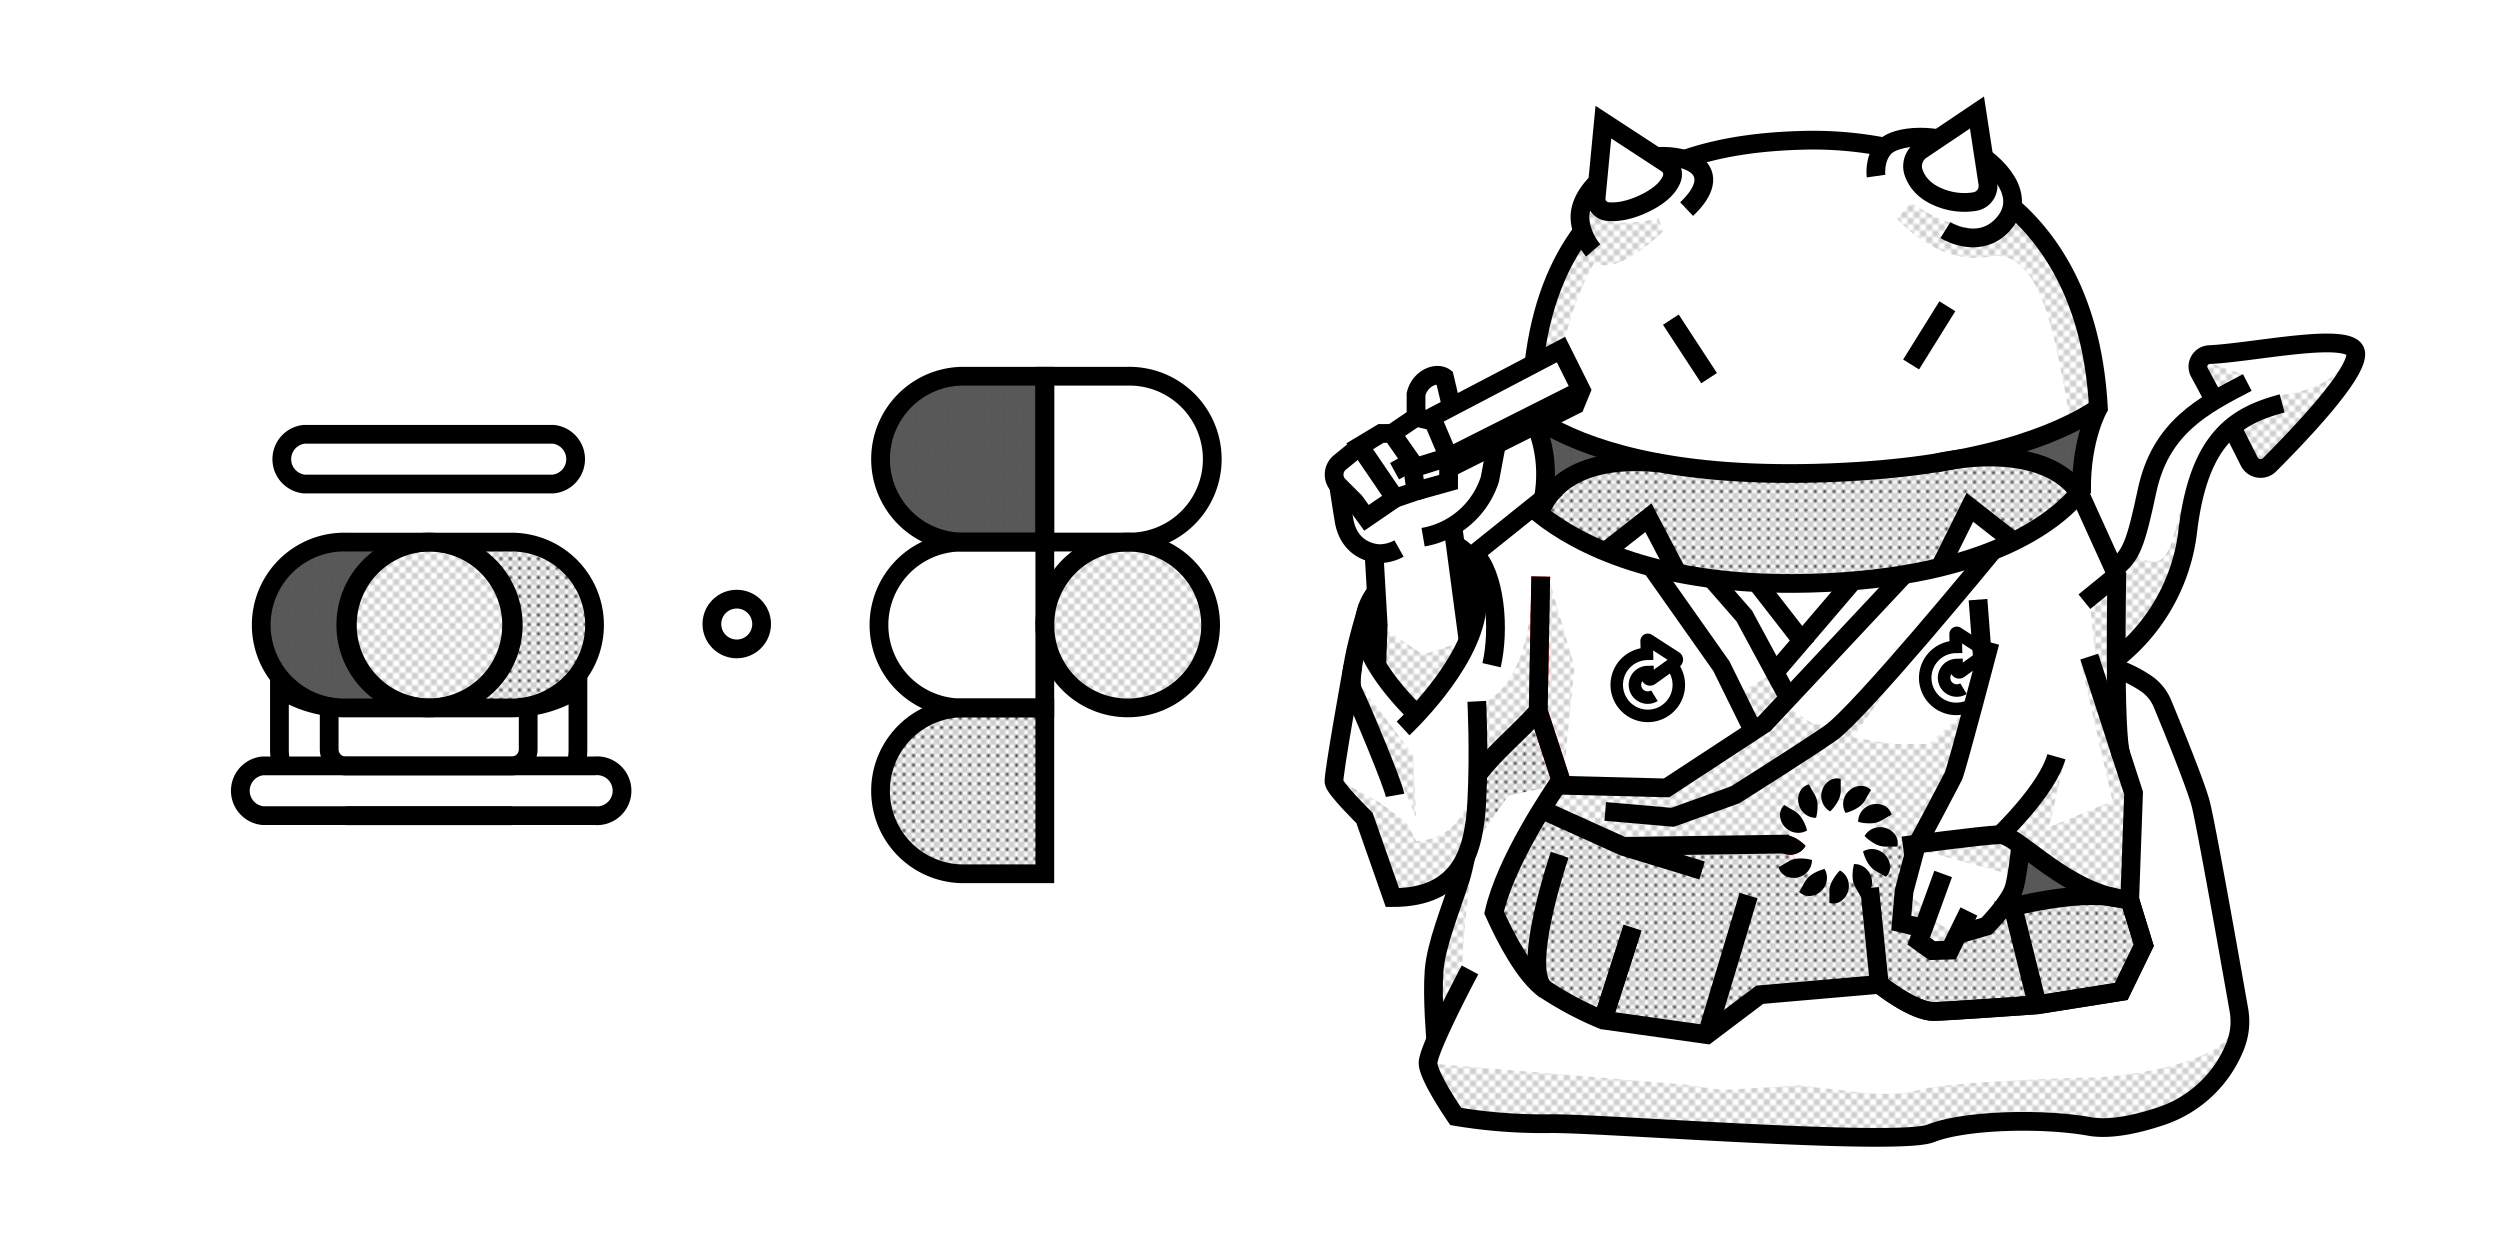 <?xml version="1.0" encoding="UTF-8"?> <svg xmlns="http://www.w3.org/2000/svg" xmlns:xlink="http://www.w3.org/1999/xlink" id="Layer_2" data-name="Layer 2" viewBox="0 0 800 400"><defs><style>.cls-1,.cls-5,.cls-6,.cls-9{fill:none;}.cls-2{clip-path:url(#clip-path);}.cls-3{clip-path:url(#clip-path-2);}.cls-12,.cls-4{fill:#fff;}.cls-5{stroke:red;}.cls-12,.cls-13,.cls-14,.cls-15,.cls-16,.cls-5,.cls-6{stroke-width:6px;}.cls-12,.cls-13,.cls-14,.cls-15,.cls-16,.cls-6,.cls-9{stroke:#000;}.cls-7{fill:url(#New_Pattern_Swatch_2);}.cls-8{fill:red;}.cls-9{stroke-width:4px;}.cls-10{fill:url(#New_Pattern_Swatch_1);}.cls-11{fill:url(#New_Pattern_Swatch_5-25);}.cls-13{fill:url(#New_Pattern_Swatch_1-35);}.cls-14{fill:url(#New_Pattern_Swatch_5-25-7);}.cls-15{fill:url(#New_Pattern_Swatch_2-11);}.cls-16{fill:url(#New_Pattern_Swatch_5-25-9);}</style><clipPath id="clip-path"><rect class="cls-1" width="4" height="4"></rect></clipPath><clipPath id="clip-path-2"><rect class="cls-1" width="3" height="3"></rect></clipPath><pattern id="New_Pattern_Swatch_2" data-name="New Pattern Swatch 2" width="3" height="3" patternTransform="translate(6.37 -12.25)" patternUnits="userSpaceOnUse" viewBox="0 0 3 3"><rect class="cls-1" width="3" height="3"></rect><g class="cls-3"><path d="M3,.5H3A.5.5,0,0,0,3.5,0h0A.5.5,0,0,0,3-.5H3a.5.5,0,0,0-.5.5h0A.5.5,0,0,0,3,.5Z"></path><path d="M1.5,2h0A.5.5,0,0,0,2,1.5H2A.5.5,0,0,0,1.5,1h0a.5.5,0,0,0-.5.5H1A.5.5,0,0,0,1.5,2Z"></path><path d="M0,.5H0A.5.5,0,0,0,.5,0h0A.5.5,0,0,0,0-.5H0A.5.5,0,0,0-.5,0h0A.5.5,0,0,0,0,.5Z"></path><path d="M3,2.5H3a.5.5,0,0,1,.5.5h0a.5.5,0,0,1-.5.5H3A.5.5,0,0,1,2.5,3h0A.5.5,0,0,1,3,2.5Z"></path><path d="M0,2.5H0A.5.5,0,0,1,.5,3h0a.5.5,0,0,1-.5.5H0A.5.5,0,0,1-.5,3h0A.5.5,0,0,1,0,2.5Z"></path></g></pattern><pattern id="New_Pattern_Swatch_1" data-name="New Pattern Swatch 1" width="4" height="4" patternTransform="translate(9.37 -3.25)" patternUnits="userSpaceOnUse" viewBox="0 0 4 4"><rect class="cls-1" width="4" height="4"></rect><g class="cls-2"><path d="M4,.5H4A.5.5,0,0,0,4.5,0h0A.5.5,0,0,0,4-.5H4a.5.5,0,0,0-.5.5h0A.5.5,0,0,0,4,.5Z"></path><path d="M2,2.5H2A.5.5,0,0,0,2.5,2h0A.5.5,0,0,0,2,1.5H2a.5.5,0,0,0-.5.5h0A.5.5,0,0,0,2,2.5Z"></path><path d="M0,4.5H0A.5.5,0,0,0,.5,4h0A.5.5,0,0,0,0,3.5H0A.5.5,0,0,0-.5,4h0A.5.5,0,0,0,0,4.5Z"></path><path d="M0,.5H0A.5.5,0,0,0,.5,0h0A.5.5,0,0,0,0-.5H0A.5.5,0,0,0-.5,0h0A.5.5,0,0,0,0,.5Z"></path><path d="M4,4.5H4A.5.5,0,0,0,4.5,4h0A.5.5,0,0,0,4,3.5H4a.5.5,0,0,0-.5.5h0A.5.5,0,0,0,4,4.5Z"></path></g></pattern><pattern id="New_Pattern_Swatch_5-25" data-name="New Pattern Swatch 5-25" width="2" height="2" patternTransform="translate(3.37 -5.25)" patternUnits="userSpaceOnUse" viewBox="0 0 2 2"><rect class="cls-1" width="2" height="2"></rect><rect class="cls-1" width="2" height="2"></rect><path d="M2,.5H2A.5.5,0,0,0,2.5,0h0A.5.5,0,0,0,2-.5H2a.5.5,0,0,0-.5.5h0A.5.5,0,0,0,2,.5Z"></path><path d="M2,.5H2A.5.5,0,0,0,2.5,0h0A.5.5,0,0,0,2-.5H2a.5.5,0,0,0-.5.5h0A.5.5,0,0,0,2,.5Z"></path><path d="M0,.5H0A.5.5,0,0,0,.5,0h0A.5.5,0,0,0,0-.5H0A.5.5,0,0,0-.5,0h0A.5.5,0,0,0,0,.5Z"></path><path d="M0,.5H0A.5.5,0,0,0,.5,0h0A.5.5,0,0,0,0-.5H0A.5.5,0,0,0-.5,0h0A.5.5,0,0,0,0,.5Z"></path><path d="M2,2.5H2A.5.5,0,0,0,2.5,2h0A.5.5,0,0,0,2,1.5H2a.5.5,0,0,0-.5.5h0A.5.5,0,0,0,2,2.5Z"></path><path d="M2,.5H2A.5.5,0,0,0,2.5,0h0A.5.5,0,0,0,2-.5H2a.5.5,0,0,0-.5.5h0A.5.5,0,0,0,2,.5Z"></path><path d="M1,1.5H1A.5.5,0,0,0,1.5,1h0A.5.5,0,0,0,1,.5H1A.5.5,0,0,0,.5,1h0A.5.5,0,0,0,1,1.5Z"></path><path d="M2,2.5H2A.5.5,0,0,0,2.5,2h0A.5.5,0,0,0,2,1.5H2a.5.5,0,0,0-.5.5h0A.5.5,0,0,0,2,2.5Z"></path><path d="M0,2.5H0A.5.5,0,0,0,.5,2h0A.5.5,0,0,0,0,1.5H0A.5.5,0,0,0-.5,2h0A.5.5,0,0,0,0,2.5Z"></path><path d="M0,.5H0A.5.5,0,0,0,.5,0h0A.5.5,0,0,0,0-.5H0A.5.5,0,0,0-.5,0h0A.5.5,0,0,0,0,.5Z"></path><path d="M2,.5H2A.5.5,0,0,0,2.5,0h0A.5.5,0,0,0,2-.5H2a.5.5,0,0,0-.5.5h0A.5.5,0,0,0,2,.5Z"></path><path d="M0,2.5H0A.5.5,0,0,0,.5,2h0A.5.5,0,0,0,0,1.5H0A.5.5,0,0,0-.5,2h0A.5.5,0,0,0,0,2.5Z"></path><path d="M0,.5H0A.5.5,0,0,0,.5,0h0A.5.5,0,0,0,0-.5H0A.5.5,0,0,0-.5,0h0A.5.5,0,0,0,0,.5Z"></path><path d="M2,2.5H2A.5.5,0,0,0,2.5,2h0A.5.5,0,0,0,2,1.5H2a.5.5,0,0,0-.5.5h0A.5.5,0,0,0,2,2.5Z"></path><path d="M0,2.5H0A.5.5,0,0,0,.5,2h0A.5.5,0,0,0,0,1.5H0A.5.5,0,0,0-.5,2h0A.5.5,0,0,0,0,2.5Z"></path><path d="M2,2.5H2A.5.5,0,0,0,2.5,2h0A.5.5,0,0,0,2,1.5H2a.5.5,0,0,0-.5.5h0A.5.5,0,0,0,2,2.5Z"></path><path d="M0,2.5H0A.5.5,0,0,0,.5,2h0A.5.5,0,0,0,0,1.5H0A.5.5,0,0,0-.5,2h0A.5.5,0,0,0,0,2.5Z"></path></pattern><pattern id="New_Pattern_Swatch_1-35" data-name="New Pattern Swatch 1" width="4" height="4" patternTransform="translate(0.79 -7.7)" patternUnits="userSpaceOnUse" viewBox="0 0 4 4"><rect class="cls-1" width="4" height="4"></rect><g class="cls-2"><path d="M4,.5H4A.5.5,0,0,0,4.5,0h0A.5.5,0,0,0,4-.5H4a.5.5,0,0,0-.5.5h0A.5.5,0,0,0,4,.5Z"></path><path d="M2,2.5H2A.5.5,0,0,0,2.5,2h0A.5.5,0,0,0,2,1.5H2a.5.5,0,0,0-.5.5h0A.5.5,0,0,0,2,2.5Z"></path><path d="M0,4.5H0A.5.5,0,0,0,.5,4h0A.5.5,0,0,0,0,3.5H0A.5.5,0,0,0-.5,4h0A.5.5,0,0,0,0,4.5Z"></path><path d="M0,.5H0A.5.5,0,0,0,.5,0h0A.5.5,0,0,0,0-.5H0A.5.5,0,0,0-.5,0h0A.5.5,0,0,0,0,.5Z"></path><path d="M4,4.5H4A.5.5,0,0,0,4.5,4h0A.5.5,0,0,0,4,3.5H4a.5.5,0,0,0-.5.5h0A.5.5,0,0,0,4,4.5Z"></path></g></pattern><pattern id="New_Pattern_Swatch_5-25-7" data-name="New Pattern Swatch 5-25" width="2" height="2" patternTransform="translate(-0.26 -5.39)" patternUnits="userSpaceOnUse" viewBox="0 0 2 2"><rect class="cls-1" width="2" height="2"></rect><rect class="cls-1" width="2" height="2"></rect><path d="M2,.5H2A.5.5,0,0,0,2.5,0h0A.5.5,0,0,0,2-.5H2a.5.5,0,0,0-.5.5h0A.5.5,0,0,0,2,.5Z"></path><path d="M2,.5H2A.5.5,0,0,0,2.5,0h0A.5.5,0,0,0,2-.5H2a.5.5,0,0,0-.5.5h0A.5.5,0,0,0,2,.5Z"></path><path d="M0,.5H0A.5.5,0,0,0,.5,0h0A.5.5,0,0,0,0-.5H0A.5.5,0,0,0-.5,0h0A.5.5,0,0,0,0,.5Z"></path><path d="M0,.5H0A.5.5,0,0,0,.5,0h0A.5.5,0,0,0,0-.5H0A.5.5,0,0,0-.5,0h0A.5.5,0,0,0,0,.5Z"></path><path d="M2,2.5H2A.5.5,0,0,0,2.5,2h0A.5.5,0,0,0,2,1.5H2a.5.5,0,0,0-.5.5h0A.5.5,0,0,0,2,2.5Z"></path><path d="M2,.5H2A.5.5,0,0,0,2.5,0h0A.5.5,0,0,0,2-.5H2a.5.5,0,0,0-.5.5h0A.5.5,0,0,0,2,.5Z"></path><path d="M1,1.5H1A.5.5,0,0,0,1.5,1h0A.5.5,0,0,0,1,.5H1A.5.5,0,0,0,.5,1h0A.5.5,0,0,0,1,1.5Z"></path><path d="M2,2.5H2A.5.5,0,0,0,2.5,2h0A.5.5,0,0,0,2,1.5H2a.5.5,0,0,0-.5.5h0A.5.5,0,0,0,2,2.5Z"></path><path d="M0,2.5H0A.5.5,0,0,0,.5,2h0A.5.5,0,0,0,0,1.5H0A.5.5,0,0,0-.5,2h0A.5.5,0,0,0,0,2.5Z"></path><path d="M0,.5H0A.5.5,0,0,0,.5,0h0A.5.5,0,0,0,0-.5H0A.5.5,0,0,0-.5,0h0A.5.5,0,0,0,0,.5Z"></path><path d="M2,.5H2A.5.5,0,0,0,2.5,0h0A.5.5,0,0,0,2-.5H2a.5.5,0,0,0-.5.5h0A.5.5,0,0,0,2,.5Z"></path><path d="M0,2.5H0A.5.5,0,0,0,.5,2h0A.5.5,0,0,0,0,1.5H0A.5.5,0,0,0-.5,2h0A.5.5,0,0,0,0,2.5Z"></path><path d="M0,.5H0A.5.5,0,0,0,.5,0h0A.5.5,0,0,0,0-.5H0A.5.5,0,0,0-.5,0h0A.5.5,0,0,0,0,.5Z"></path><path d="M2,2.5H2A.5.5,0,0,0,2.5,2h0A.5.5,0,0,0,2,1.5H2a.5.5,0,0,0-.5.5h0A.5.5,0,0,0,2,2.5Z"></path><path d="M0,2.5H0A.5.5,0,0,0,.5,2h0A.5.5,0,0,0,0,1.5H0A.5.5,0,0,0-.5,2h0A.5.5,0,0,0,0,2.5Z"></path><path d="M2,2.5H2A.5.5,0,0,0,2.5,2h0A.5.5,0,0,0,2,1.5H2a.5.5,0,0,0-.5.5h0A.5.5,0,0,0,2,2.5Z"></path><path d="M0,2.5H0A.5.5,0,0,0,.5,2h0A.5.5,0,0,0,0,1.5H0A.5.5,0,0,0-.5,2h0A.5.5,0,0,0,0,2.5Z"></path></pattern><pattern id="New_Pattern_Swatch_2-11" data-name="New Pattern Swatch 2" width="3" height="3" patternTransform="translate(-0.21 -8.7)" patternUnits="userSpaceOnUse" viewBox="0 0 3 3"><rect class="cls-1" width="3" height="3"></rect><g class="cls-3"><path d="M3,.5H3A.5.5,0,0,0,3.5,0h0A.5.5,0,0,0,3-.5H3a.5.5,0,0,0-.5.5h0A.5.5,0,0,0,3,.5Z"></path><path d="M1.5,2h0A.5.5,0,0,0,2,1.5H2A.5.5,0,0,0,1.5,1h0a.5.5,0,0,0-.5.5H1A.5.5,0,0,0,1.5,2Z"></path><path d="M0,.5H0A.5.5,0,0,0,.5,0h0A.5.5,0,0,0,0-.5H0A.5.5,0,0,0-.5,0h0A.5.5,0,0,0,0,.5Z"></path><path d="M3,2.5H3a.5.5,0,0,1,.5.5h0a.5.5,0,0,1-.5.5H3A.5.5,0,0,1,2.5,3h0A.5.5,0,0,1,3,2.5Z"></path><path d="M0,2.5H0A.5.5,0,0,1,.5,3h0a.5.5,0,0,1-.5.5H0A.5.5,0,0,1-.5,3h0A.5.5,0,0,1,0,2.5Z"></path></g></pattern><pattern id="New_Pattern_Swatch_5-25-9" data-name="New Pattern Swatch 5-25" width="2" height="2" patternTransform="translate(0.79 -3.7)" patternUnits="userSpaceOnUse" viewBox="0 0 2 2"><rect class="cls-1" width="2" height="2"></rect><rect class="cls-1" width="2" height="2"></rect><path d="M2,.5H2A.5.5,0,0,0,2.5,0h0A.5.5,0,0,0,2-.5H2a.5.5,0,0,0-.5.5h0A.5.5,0,0,0,2,.5Z"></path><path d="M2,.5H2A.5.5,0,0,0,2.5,0h0A.5.5,0,0,0,2-.5H2a.5.5,0,0,0-.5.5h0A.5.5,0,0,0,2,.5Z"></path><path d="M0,.5H0A.5.5,0,0,0,.5,0h0A.5.5,0,0,0,0-.5H0A.5.5,0,0,0-.5,0h0A.5.5,0,0,0,0,.5Z"></path><path d="M0,.5H0A.5.5,0,0,0,.5,0h0A.5.5,0,0,0,0-.5H0A.5.5,0,0,0-.5,0h0A.5.5,0,0,0,0,.5Z"></path><path d="M2,2.5H2A.5.5,0,0,0,2.5,2h0A.5.5,0,0,0,2,1.5H2a.5.5,0,0,0-.5.5h0A.5.5,0,0,0,2,2.5Z"></path><path d="M2,.5H2A.5.5,0,0,0,2.5,0h0A.5.5,0,0,0,2-.5H2a.5.5,0,0,0-.5.5h0A.5.5,0,0,0,2,.5Z"></path><path d="M1,1.5H1A.5.5,0,0,0,1.5,1h0A.5.5,0,0,0,1,.5H1A.5.5,0,0,0,.5,1h0A.5.5,0,0,0,1,1.5Z"></path><path d="M2,2.5H2A.5.5,0,0,0,2.5,2h0A.5.5,0,0,0,2,1.5H2a.5.5,0,0,0-.5.5h0A.5.5,0,0,0,2,2.5Z"></path><path d="M0,2.5H0A.5.5,0,0,0,.5,2h0A.5.5,0,0,0,0,1.5H0A.5.5,0,0,0-.5,2h0A.5.5,0,0,0,0,2.5Z"></path><path d="M0,.5H0A.5.5,0,0,0,.5,0h0A.5.5,0,0,0,0-.5H0A.5.5,0,0,0-.5,0h0A.5.5,0,0,0,0,.5Z"></path><path d="M2,.5H2A.5.5,0,0,0,2.5,0h0A.5.5,0,0,0,2-.5H2a.5.5,0,0,0-.5.5h0A.5.5,0,0,0,2,.5Z"></path><path d="M0,2.5H0A.5.5,0,0,0,.5,2h0A.5.5,0,0,0,0,1.5H0A.5.5,0,0,0-.5,2h0A.5.5,0,0,0,0,2.5Z"></path><path d="M0,.5H0A.5.5,0,0,0,.5,0h0A.5.5,0,0,0,0-.5H0A.5.5,0,0,0-.5,0h0A.5.5,0,0,0,0,.5Z"></path><path d="M2,2.5H2A.5.5,0,0,0,2.5,2h0A.5.5,0,0,0,2,1.5H2a.5.5,0,0,0-.5.5h0A.5.5,0,0,0,2,2.5Z"></path><path d="M0,2.5H0A.5.5,0,0,0,.5,2h0A.5.5,0,0,0,0,1.5H0A.5.5,0,0,0-.5,2h0A.5.5,0,0,0,0,2.5Z"></path><path d="M2,2.5H2A.5.5,0,0,0,2.5,2h0A.5.5,0,0,0,2,1.5H2a.5.5,0,0,0-.5.5h0A.5.5,0,0,0,2,2.5Z"></path><path d="M0,2.5H0A.5.5,0,0,0,.5,2h0A.5.5,0,0,0,0,1.5H0A.5.5,0,0,0-.5,2h0A.5.5,0,0,0,0,2.5Z"></path></pattern></defs><rect class="cls-4" width="800" height="400"></rect><polyline class="cls-5" points="493.04 184.51 492.23 227.47 500.3 252.16"></polyline><polyline class="cls-6" points="609.34 183.87 564.62 231.59 533.28 252.13 500.01 251.29 498.28 251.24"></polyline><path class="cls-6" d="M637.71,176.21s-42.55,51.94-52.21,58.55-30.26,19.58-30.26,19.58l-20,7.2-21.56-1.88"></path><line class="cls-6" x1="512.94" y1="326.4" x2="522.41" y2="296.88"></line><line class="cls-6" x1="546.21" y1="331.08" x2="559.55" y2="286.58"></line><path class="cls-7" d="M601.38,315l-.67.07-37.58,3.3-16.92,12.76-33.27-4.68a109.22,109.22,0,0,1-18.4-9.73h0c-6.53-4.57-12.73-16.52-16.42-24.75,2.43-10.69,9.41-23.54,15.16-32.89l26.14,11.81,51.69-.73,1.22,0,3.41,7.43,6.07,4.2,7.24,1.33,6.78-1.9,2.09-.36.34,3.37,2.84,28Z"></path><polygon class="cls-7" points="603.49 269.14 605.7 269.46 601.38 275.94 603.49 269.14"></polygon><path class="cls-6" d="M499.1,273.53s-12.79,37.49-4.56,43.14a109.65,109.65,0,0,0,18.4,9.73l33.27,4.68,16.92-12.76L601.38,315s11,8.86,17.64,8.69c4.76-.12,32.93-2.13,32.93-2.13l26.86-4.27,7.19-14.8-4.48-14.57"></path><path class="cls-8" d="M577.78,270.68a5.55,5.55,0,0,1-2.94,2.49,5.93,5.93,0,0,1-6.69-1.93,4.4,4.4,0,0,1-.77-3.95c1.58,0,2.55,0,3.37,0a7.66,7.66,0,0,1,2.1.22,9.16,9.16,0,0,1,2.14,1A13.55,13.55,0,0,1,577.78,270.68Z"></path><path class="cls-9" d="M534.86,212.73a9.93,9.93,0,1,1-7.83-3.5l-.11-4.08a.39.39,0,0,1,.6-.34l8.73,5.63a.77.77,0,0,1,0,1.28l-7.74,5.54a.83.83,0,0,1-.86.07.86.86,0,0,1-.46-.73l0-1.54a4.09,4.09,0,1,0,2.23,7.57"></path><line class="cls-6" x1="498.14" y1="156.13" x2="466.64" y2="181.39"></line><path class="cls-6" d="M459.48,333.32s-1.25-13.94-.58-22.6,5.26-19.43,8.54-29.85c.5-1.6,1-3.87,1.6-6.61"></path><path class="cls-6" d="M473,247.75c5.42-7.23,13-13.18,19.27-20.28"></path><path class="cls-6" d="M437.75,194s-7.24,22.23-4.8,27.11,12.8,29.56,13.47,33.4"></path><path class="cls-6" d="M432.88,213.27s-6.32,34.77-6,37,9.76,11.48,9.76,11.48l8.93,25.48c22,0,26.16-14.79,27-30.7s0-32.1,0-32.1"></path><polygon class="cls-6" points="435.11 142.8 441.93 138.7 445.42 138.7 451.74 147.76 453.13 157.15 446.42 159.43 435.11 142.8"></polygon><line class="cls-6" x1="451.74" y1="147.76" x2="446.25" y2="150.78"></line><path class="cls-6" d="M435.11,142.8,428.74,148a5,5,0,0,0-.38,7.37l5.09,5.08,3.82,5.25,9.15-6.25"></path><polyline class="cls-6" points="445.42 138.7 453.13 133.49 458.7 134.82 463.55 146.25 463.55 154.24 453.13 157.15"></polyline><path class="cls-6" d="M447.68,175.52a12.8,12.8,0,0,1-6.66,1.64c-5.4-.52-9.84-4-10.94-10.71s-1.72-11.1-1.72-11.1"></path><polyline class="cls-6" points="463.55 149.89 493.18 135.03 498 132.62 504.06 129.58 506 124.86 499.9 112.64 499.51 111.86 490.86 116.39 456.62 134.33"></polyline><path class="cls-6" d="M453.13,133.49v-7.31a8.13,8.13,0,0,1,3.87-5.26c3.22-1.73,5.22-.2,5.22-.2l2.26,9.49"></path><polyline class="cls-6" points="506 124.86 463.55 146.25 452.19 149.78"></polyline><path class="cls-6" d="M479.77,137.32l-3,16a27.24,27.24,0,0,1-21.38,18.58h0"></path><polyline class="cls-6" points="439.68 176.97 441.02 199.89 440.57 212.87"></polyline><line class="cls-6" x1="469.76" y1="204.75" x2="464.91" y2="168.4"></line><path class="cls-6" d="M465.61,174.53s9.24,2.34,7,20.56-23.63,38-23.63,38"></path><path class="cls-6" d="M454.49,229.63s-8.65-7.84-13.92-16.76a26.72,26.72,0,0,1-3.9-10.37,18.43,18.43,0,0,1,.35-6.18,0,0,0,0,1,0,0,16.59,16.59,0,0,1,.71-2.29.08.08,0,0,1,0-.05,17.47,17.47,0,0,1,2.64-4.56"></path><polyline class="cls-6" points="493.27 259.03 519.41 270.84 544.67 278.55"></polyline><line class="cls-6" x1="519.41" y1="270.83" x2="572.58" y2="270.09"></line><path class="cls-10" d="M532.17,74S517.6,88.77,510.3,83.88c0,0-6.94,11.07-10.4,28.76l-.39-.78-8.65,4.53C493,97.92,498.71,84.22,506.4,74a14.55,14.55,0,0,1-.82-4.37,11.49,11.49,0,0,1,.89-4.59s3.54,9.82,24.3,4.84Z"></path><path class="cls-11" d="M671.5,130.59s-5.55,9.66-5.4,26.14c-.22.29-.46.6-.73.92-9-12.52-28.08-12.08-38.42-10.78C649.41,142.57,663.26,136.05,671.5,130.59Z"></path><path class="cls-7" d="M665.37,157.65c-7,8.68-29.24,27.5-86.37,29-48.43,1.25-74.31-12.61-86.27-22.11l.18-.66a.19.19,0,0,1,0-.07c1.57-4.52,8.82-18.45,37.78-15.67h.06c13.29,2.44,29.85,3.85,50.41,3.32a296.35,296.35,0,0,0,38.76-3.35l.09,0q3.56-.56,6.85-1.2H627C637.29,145.57,656.38,145.13,665.37,157.65Z"></path><path class="cls-6" d="M539,51c13.31-4.65,27.07-5.82,38.14-6.11a119.83,119.83,0,0,1,26,2.17"></path><path class="cls-6" d="M490.86,116.39C493,97.92,498.71,84.22,506.4,74"></path><path class="cls-4" d="M536.77,183.36h0a125.46,125.46,0,0,1-23.1-6.86l13.82-10.83Z"></path><path class="cls-4" d="M644.36,173.27a114.78,114.78,0,0,1-23.55,8.26l9.56-19.19Z"></path><path class="cls-6" d="M643.9,66.14c14.74,12.93,25.9,33.18,27.6,64.45,0,0-5.55,9.66-5.4,26.14-6.17,8.19-27.86,28.37-87.1,29.9-48.43,1.25-74.31-12.61-86.27-22.11,3.85-13.4.83-23.68-1.31-28.6"></path><path class="cls-11" d="M530.75,148.13c-29-2.8-36.25,11.14-37.82,15.66,3.54-13,.59-23-1.51-27.87l1.76-.89C501,139.77,512.94,144.87,530.75,148.13Z"></path><path class="cls-6" d="M493.18,135c13.66,8.28,39.89,17.66,88,16.42,51.15-1.33,77.51-12.38,90.32-20.86"></path><path class="cls-6" d="M600.34,56.35s-.78-5.55,2.7-9.22c3.67-3.86,16.7-5,27.66.66,8,4.17,18.92,14.93,10,24.31-6.86,7.22-16.09,2.83-18.18,1.53"></path><path class="cls-12" d="M632.63,36,614.79,48a6.25,6.25,0,0,0-2.41,7.28c.94,2.63,3,5.68,7.65,7.67a21,21,0,0,0,12,1.54,5.07,5.07,0,0,0,4.08-5.78Z"></path><path class="cls-6" d="M509.81,80.15s-4.08-4.69-4.23-10.48c-.14-5.41,4.29-11.49,11-15.42,10.69-6.25,22.78-4.73,26.78-.92,3,2.86,2.78,7.51-3.64,13.58"></path><path class="cls-12" d="M513.08,39.09l-2.31,24.1a4.1,4.1,0,0,0,3.59,4.5c2.67.28,6.72-.09,12.18-2.76s7.72-5.65,8.48-7.86a4.1,4.1,0,0,0-1.67-4.75Z"></path><path class="cls-6" d="M492.7,164.5c1-3.48,7.3-19.35,38.07-16.37"></path><path class="cls-6" d="M619.94,148.1s32.77-8.1,45.44,9.56"></path><polyline class="cls-6" points="513.67 176.51 527.49 165.68 536.77 183.37 536.77 183.38"></polyline><polyline class="cls-6" points="620.81 181.53 630.37 162.34 644.36 173.27"></polyline><polyline class="cls-6" points="493.03 184.51 492.23 227.47 500.3 252.16"></polyline><polyline class="cls-6" points="547.71 185.16 558.19 197.15 567.92 215.18 572.33 223.35"></polyline><polyline class="cls-6" points="567.03 216.22 567.92 215.18 576.6 205.04 592.99 185.88"></polyline><polyline class="cls-6" points="578.16 207.05 576.6 205.04 562.14 186.44"></polyline><line class="cls-6" x1="534.67" y1="102.29" x2="546.91" y2="121.01"></line><line class="cls-6" x1="623.15" y1="98" x2="611.55" y2="116.64"></line><line class="cls-6" x1="634.63" y1="213.74" x2="632.96" y2="191.89"></line><path class="cls-6" d="M636.8,205.54s-10.43,39.75-11.69,42.77c0,0-10,19.22-11.9,22.27"></path><path class="cls-6" d="M640.06,267.09s14.93-14.18,18-24.93"></path><polyline class="cls-6" points="613.21 270.58 609.31 285.12 608.41 295.37 614.89 296.92"></polyline><polygon class="cls-10" points="626.43 299.06 623.98 304.05 618.26 304.2 614 301.16 615.49 297.07 614.88 296.92 608.41 295.37 609.31 285.11 617.43 291.72 617.43 291.73 616.77 293.53 626.43 299.06"></polygon><polyline class="cls-6" points="621.81 279.67 614 301.16 618.26 304.2 623.98 304.05 630.05 291.68"></polyline><path class="cls-6" d="M626.43,299.06l9.24-2.68s7.39-7.46,8.82-12.18c1-3.38,1.78-10.18,2.12-13.75"></path><path class="cls-6" d="M639,291.44s24.82-7,37.84-4.18"></path><path class="cls-6" d="M665.38,157.66l12,26.43s-1,51.83,1.41,57.53"></path><path class="cls-6" d="M668.56,210.11l14.18,43.65-1.23,34.12c-19.32-1.05-35.9-20.93-41.45-20.79s-31.13,3.6-31.13,3.6"></path><polyline class="cls-6" points="528.47 181.45 550.84 213.16 561.07 233.91"></polyline><path class="cls-6" d="M500.53,248c-4.33,6.19-18.7,27.6-22.42,44,3.69,8.23,9.89,20.18,16.42,24.75"></path><line class="cls-6" x1="512.93" y1="326.4" x2="522.41" y2="296.88"></line><path class="cls-11" d="M676,287.09l-.87-.14q-.72-.1-1.47-.18l-.6-.06-.6,0c-1.32-.09-2.7-.12-4.11-.09l-.84,0h-.21l-1.07,0-1.08.07-.87.06-.22,0-1,.08-.18,0-1,.1c-4.22.44-8.44,1.16-12.09,1.89l-1.12.23-.57.12-1,.22-.51.11-1,.22c-1.27.29-2.41.57-3.36.8l-1,.25-.3.08-.53.14-.1,0a24.59,24.59,0,0,0,4.15-6.89c1-3.38,1.78-10.18,2.12-13.75C653.52,275.39,664.05,284.33,676,287.09Z"></path><path class="cls-7" d="M686,302.45l-7.2,14.8-26.86,4.27s-28.16,2-32.92,2.13c-6.66.17-17.64-8.7-17.64-8.7l-3.13-30.79-.34-3.37-2.09.36,5.56-5.21,2.11-6.8,8.11,1.19,1.6.24-3.89,14.54-.9,10.26,7.08,1.7L614,301.16l4.26,3,5.72-.15,2.45-5,9.24-2.68s2.35-2.38,4.67-5.29c5.16-1.37,24.33-6.07,35.69-4l.14,0a32,32,0,0,0,5.34.76Z"></path><path class="cls-6" d="M681.51,287.88,686,302.45l-7.2,14.8-26.86,4.27s-28.16,2-32.92,2.13c-6.66.17-17.64-8.7-17.64-8.7"></path><line class="cls-6" x1="651.94" y1="321.52" x2="644.11" y2="290.15"></line><line class="cls-6" x1="601.38" y1="314.96" x2="598.26" y2="284.16"></line><line class="cls-6" x1="677.39" y1="184.09" x2="667.01" y2="192.54"></line><path d="M585.65,259.66a5.58,5.58,0,0,1-2.5-2.94,5.88,5.88,0,0,1-.14-3.55,5.73,5.73,0,0,1,2.08-3.14,4.4,4.4,0,0,1,3.95-.77c0,1.58,0,2.55,0,3.37a7.27,7.27,0,0,1-.23,2.1,8.76,8.76,0,0,1-.95,2.14A13.8,13.8,0,0,1,585.65,259.66Z"></path><path d="M590.58,260.14a5.59,5.59,0,0,1-.69-3.8,5.86,5.86,0,0,1,1.65-3.14,5.75,5.75,0,0,1,3.37-1.68,4.38,4.38,0,0,1,3.8,1.31c-.82,1.34-1.28,2.19-1.69,2.91a6.87,6.87,0,0,1-1.25,1.7,8,8,0,0,1-1.89,1.38A13.73,13.73,0,0,1,590.58,260.14Z"></path><path d="M594.61,263a5.58,5.58,0,0,1,1.3-3.63,5.91,5.91,0,0,1,3-1.9,5.75,5.75,0,0,1,3.76.23,4.39,4.39,0,0,1,2.64,3c-1.38.75-2.21,1.25-2.92,1.67a7.31,7.31,0,0,1-1.93.85,8.44,8.44,0,0,1-2.33.25A13.68,13.68,0,0,1,594.61,263Z"></path><path d="M596.66,267.53a5.63,5.63,0,0,1,3-2.5,5.93,5.93,0,0,1,3.54-.14,5.75,5.75,0,0,1,3.14,2.08,4.4,4.4,0,0,1,.77,3.95c-1.57,0-2.54,0-3.37,0a7.31,7.31,0,0,1-2.1-.23,8.39,8.39,0,0,1-2.14-.95A14.37,14.37,0,0,1,596.66,267.53Z"></path><path d="M596.18,272.46a5.61,5.61,0,0,1,3.8-.69,5.86,5.86,0,0,1,3.14,1.65,5.75,5.75,0,0,1,1.68,3.37,4.34,4.34,0,0,1-1.31,3.8c-1.34-.82-2.19-1.28-2.91-1.69a7.54,7.54,0,0,1-1.7-1.24,8.89,8.89,0,0,1-1.38-1.89A13.83,13.83,0,0,1,596.18,272.46Z"></path><path d="M593.3,276.49a5.61,5.61,0,0,1,3.64,1.31,5.88,5.88,0,0,1,1.9,3,5.81,5.81,0,0,1-.24,3.76,4.35,4.35,0,0,1-3,2.64c-.75-1.38-1.26-2.21-1.68-2.92a7.5,7.5,0,0,1-.85-1.93,8.4,8.4,0,0,1-.25-2.33A14.26,14.26,0,0,1,593.3,276.49Z"></path><path d="M588.79,278.54a5.63,5.63,0,0,1,2.5,2.95,5.93,5.93,0,0,1,.15,3.54,5.82,5.82,0,0,1-2.09,3.15,4.35,4.35,0,0,1-3.94.76c0-1.57,0-2.54,0-3.36a7.27,7.27,0,0,1,.23-2.1,8.6,8.6,0,0,1,1-2.14A14.09,14.09,0,0,1,588.79,278.54Z"></path><path d="M583.86,278.06a5.61,5.61,0,0,1,.69,3.8A5.89,5.89,0,0,1,582.9,285a5.81,5.81,0,0,1-3.37,1.68,4.41,4.41,0,0,1-3.8-1.31c.82-1.35,1.28-2.2,1.69-2.91a7.13,7.13,0,0,1,1.25-1.71,8.64,8.64,0,0,1,1.89-1.38A14.61,14.61,0,0,1,583.86,278.06Z"></path><path d="M579.83,275.19a5.6,5.6,0,0,1-1.3,3.63,5.91,5.91,0,0,1-3,1.9,5.81,5.81,0,0,1-3.76-.23,4.41,4.41,0,0,1-2.64-3c1.38-.75,2.21-1.26,2.92-1.67a7.35,7.35,0,0,1,1.93-.86,8.84,8.84,0,0,1,2.33-.25A13.77,13.77,0,0,1,579.83,275.19Z"></path><path d="M567.38,267.29c1.57,0,2.54,0,3.36,0a7.73,7.73,0,0,1,2.11.22,8.69,8.69,0,0,1,2.14.94,14.22,14.22,0,0,1,2.79,2.22,5.59,5.59,0,0,1-2.95,2.5,5.85,5.85,0,0,1-3.54.14,5.91,5.91,0,0,1-3.14-2.09A4.39,4.39,0,0,1,567.38,267.29Z"></path><path d="M578.26,265.75a5.6,5.6,0,0,1-3.8.68,5.91,5.91,0,0,1-3.14-1.64,5.75,5.75,0,0,1-1.68-3.38,4.36,4.36,0,0,1,1.31-3.8c1.34.82,2.19,1.29,2.91,1.69a7.64,7.64,0,0,1,1.7,1.25,8.89,8.89,0,0,1,1.38,1.89A13.66,13.66,0,0,1,578.26,265.75Z"></path><path d="M581.14,261.71a5.61,5.61,0,0,1-3.64-1.3,5.82,5.82,0,0,1-1.89-3,5.75,5.75,0,0,1,.23-3.76,4.39,4.39,0,0,1,3-2.64c.76,1.39,1.26,2.21,1.68,2.92a7.55,7.55,0,0,1,.85,1.94,8.32,8.32,0,0,1,.25,2.32A14.14,14.14,0,0,1,581.14,261.71Z"></path><path class="cls-9" d="M631.59,225.18a9.78,9.78,0,0,1-4,1.53A9.92,9.92,0,1,1,625.89,207l-.1-4.08a.39.39,0,0,1,.6-.34l7.77,5"></path><path class="cls-9" d="M634.35,210l-.63.44L627.4,215a.84.84,0,0,1-.85.07.82.82,0,0,1-.46-.73l0-1.54a4.1,4.1,0,0,0-3.39,6.23,4.09,4.09,0,0,0,5.62,1.34"></path><path class="cls-9" d="M634.46,211.48a8.9,8.9,0,0,0-.74-1"></path><path class="cls-6" d="M676.44,182c5.56-3.92,7-8,10.63-25,4.32-20.17,17.76-27.18,32.07-34.6"></path><path class="cls-10" d="M703.6,153.32A83.69,83.69,0,0,0,700.08,170a60.83,60.83,0,0,1-22.7,40.67V184.08l-.94-2.08a15.93,15.93,0,0,0,6.23-8.09,6.38,6.38,0,0,0,7.19,5.73,4,4,0,0,0,1.7-.63c3.52-2.34,4.51-10.61,8.28-22.88A3.48,3.48,0,0,1,703.6,153.32Z"></path><path class="cls-6" d="M677.2,210.81A61,61,0,0,0,700.08,170c3.56-29.84,15.35-36.94,30.21-40.91"></path><path class="cls-6" d="M708.63,128.12l-4.85-9a3.84,3.84,0,0,1,3.23-5.64c14.79-.71,46.08-7.72,46.82-.49.69,6.77-19,27.15-27.59,35.75a4.06,4.06,0,0,1-6.48-1.05l-5.55-11"></path><path class="cls-10" d="M716.79,326.92a21.25,21.25,0,0,1-1.51,7.86,38.61,38.61,0,0,1-23.47,22.35c-2.16.73-4.4,1.41-6.66,2-5.78,1.48-11.67,2.26-16.5,1.4-15.15-2.71-40-2.07-50.73,2.2s-107.2-3.44-122.27-3.08a169.45,169.45,0,0,1-29.78-2.3s-8.76-12.63-8.87-17.07l82.12,6.79,12,1.76,24.56-1.5,13.33,1.5s16.38,2.66,25,0,50-4,55.58-4,39.24-3.17,44.56-14.78a11.64,11.64,0,0,1,2.64-3.62C716.79,326.59,716.79,326.75,716.79,326.92Z"></path><path class="cls-6" d="M677.22,213.93a42,42,0,0,1,9,4.44,14.6,14.6,0,0,1,5.76,6.78c3.34,8.06,10.63,25.93,12.23,32,1.7,6.5,9.41,50,12.24,66.06a21.17,21.17,0,0,1-1.19,11.52,38.61,38.61,0,0,1-23.47,22.35c-7.67,2.59-16.44,4.58-23.16,3.38-15.15-2.71-40-2.07-50.73,2.2s-107.2-3.44-122.27-3.08a169.45,169.45,0,0,1-29.78-2.3s-8.76-12.63-8.87-17.07,13.42-29.84,13.42-29.84"></path><polygon class="cls-10" points="572.33 223.35 564.62 231.58 561.07 233.91 555.39 222.39 567.92 215.18 572.33 223.35"></polygon><path class="cls-10" d="M617.35,238.06h-12L593,236l12.32-17.63-17.08,14.18-8.22-1-9.46-6.28-5.93,6.33L544,245.11h0l-10.7,7L500,251.29h0l-1.73,0c-1.41,2.1-3.14,4.76-5,7.79l26.14,11.81,51.69-.73a8.46,8.46,0,0,1-1.72-.88l-.43-.31,3.63,1.17,1.55-6.78,5-5,6.44-2.29H593l5.72,4.65,2.67,7.12,11.82,2.75,11.92-22.25,4.45-21.61Z"></path><polygon class="cls-10" points="616.22 272.46 642.66 279.67 646.61 270.45 640.06 267.1 616.22 272.46"></polygon><path class="cls-10" d="M660.6,243.17s-4.32,20-5.15,21.62L676,256.36l-10.29-44.88,4.84-1.44-1.67-15.92,8.48-10v53.19l5.35,16.48-1.23,34.12s-31.15-8.87-40.08-22.13Z"></path><path class="cls-10" d="M662.68,135.6s-3.52-20.24-5.52-27.77-6.87-28.27-20.36-25.72C620,85.29,607.06,69.92,607.06,69.92l4.49-5.15a47.62,47.62,0,0,0,12.55,6.48c8.68,2.88,17.18,4.86,19.8-5.11,0,0,24.8,21.64,27.6,64.45Z"></path><polygon class="cls-10" points="703.32 114.81 718.13 119.96 707.72 126.43 703.32 114.81"></polygon><path class="cls-10" d="M729.27,126.43s18.63-1,22.28-13.45c0,0-9.48,24.43-28.43,36.91l-7.56-14.29,12.23-5.8Z"></path><path class="cls-10" d="M503.81,213.27,500.7,245v.07l-2.35,1.07-6.12-18.71.21-11.38.46-24.25c.14-7.33,3.2-5.13,3.2-5.13Z"></path><path class="cls-7" d="M499.44,249.53l-1.16,1.71-15.68,3.39L469,274.26c2.36-5.15,3.25-11.37,3.6-17.77.16-2.94.26-5.89.32-8.74,4.65-6.2,10.89-11.46,16.53-17.32L494,233l4.31,13.18Z"></path><path class="cls-10" d="M470.5,280.59s-3.35,26.65-2.22,29.2L458.7,330S455.42,291.08,470.5,280.59Z"></path><path class="cls-10" d="M429.46,250.23,441,256.49,450,263l3.17,6.13s12.15.38,16.63-12.79c0,0,7.7,30.83-24.17,30.83l-8.93-25.48Z"></path><path class="cls-10" d="M475.3,224.55s15.11-5.7,14.84-39.39l-.65,45.27-14.19,15Z"></path><path class="cls-6" d="M471.86,177.2c6.67,6.67,8.11,24.15,5.44,35.67"></path><polygon class="cls-10" points="435.11 218.9 452.19 241.62 453.13 261.54 435.11 218.9"></polygon><path class="cls-10" d="M469.92,204.7c-4.11,9.68-11.67,18.74-16.48,23.93a81.67,81.67,0,0,1-12.87-15.76l.45-13,14.33,9.62,14.41-4.76Z"></path><circle class="cls-13" cx="360.87" cy="200" r="26.53"></circle><path class="cls-14" d="M334.34,120.39v53.07H307.8a26.54,26.54,0,0,1,0-53.07Z"></path><path class="cls-6" d="M334.34,120.39v53.07h26.53a26.54,26.54,0,1,0,0-53.07Z"></path><path class="cls-6" d="M334.34,173.47v53.06H307.8a26.53,26.53,0,0,1,0-53.06Z"></path><path class="cls-15" d="M334.34,226.54v53.07H307.8a26.54,26.54,0,0,1,0-53.07Z"></path><circle class="cls-6" cx="235.76" cy="199.69" r="7.96"></circle><path class="cls-16" d="M137.18,226.54H110.65a26.54,26.54,0,1,1,0-53.07h26.53a26.54,26.54,0,0,0,0,53.07Z"></path><path class="cls-15" d="M190.25,200a26.53,26.53,0,0,1-26.53,26.54H137.18a26.54,26.54,0,1,0,0-53.07h26.54A26.53,26.53,0,0,1,190.25,200Z"></path><path class="cls-6" d="M177,154.89H97.38a8,8,0,0,1,0-15.92H177a8,8,0,0,1,0,15.92Z"></path><line class="cls-6" x1="163.71" y1="261.04" x2="110.64" y2="261.04"></line><path class="cls-6" d="M90.08,245.11a22,22,0,0,1-.66-5.3V220.38a39.12,39.12,0,0,0,15.92,5.79v13.64a5.17,5.17,0,0,0,.61,2.45,5.29,5.29,0,0,0,4.69,2.85h53.07a5.32,5.32,0,0,0,5.31-5.3V226.17a39.12,39.12,0,0,0,15.92-5.79v19.43a22,22,0,0,1-.66,5.3"></path><path class="cls-6" d="M190.25,261H84.11a8,8,0,0,1,0-15.92H190.25a8,8,0,1,1,0,15.92Z"></path><circle class="cls-13" cx="137.18" cy="200" r="26.53"></circle></svg> 
